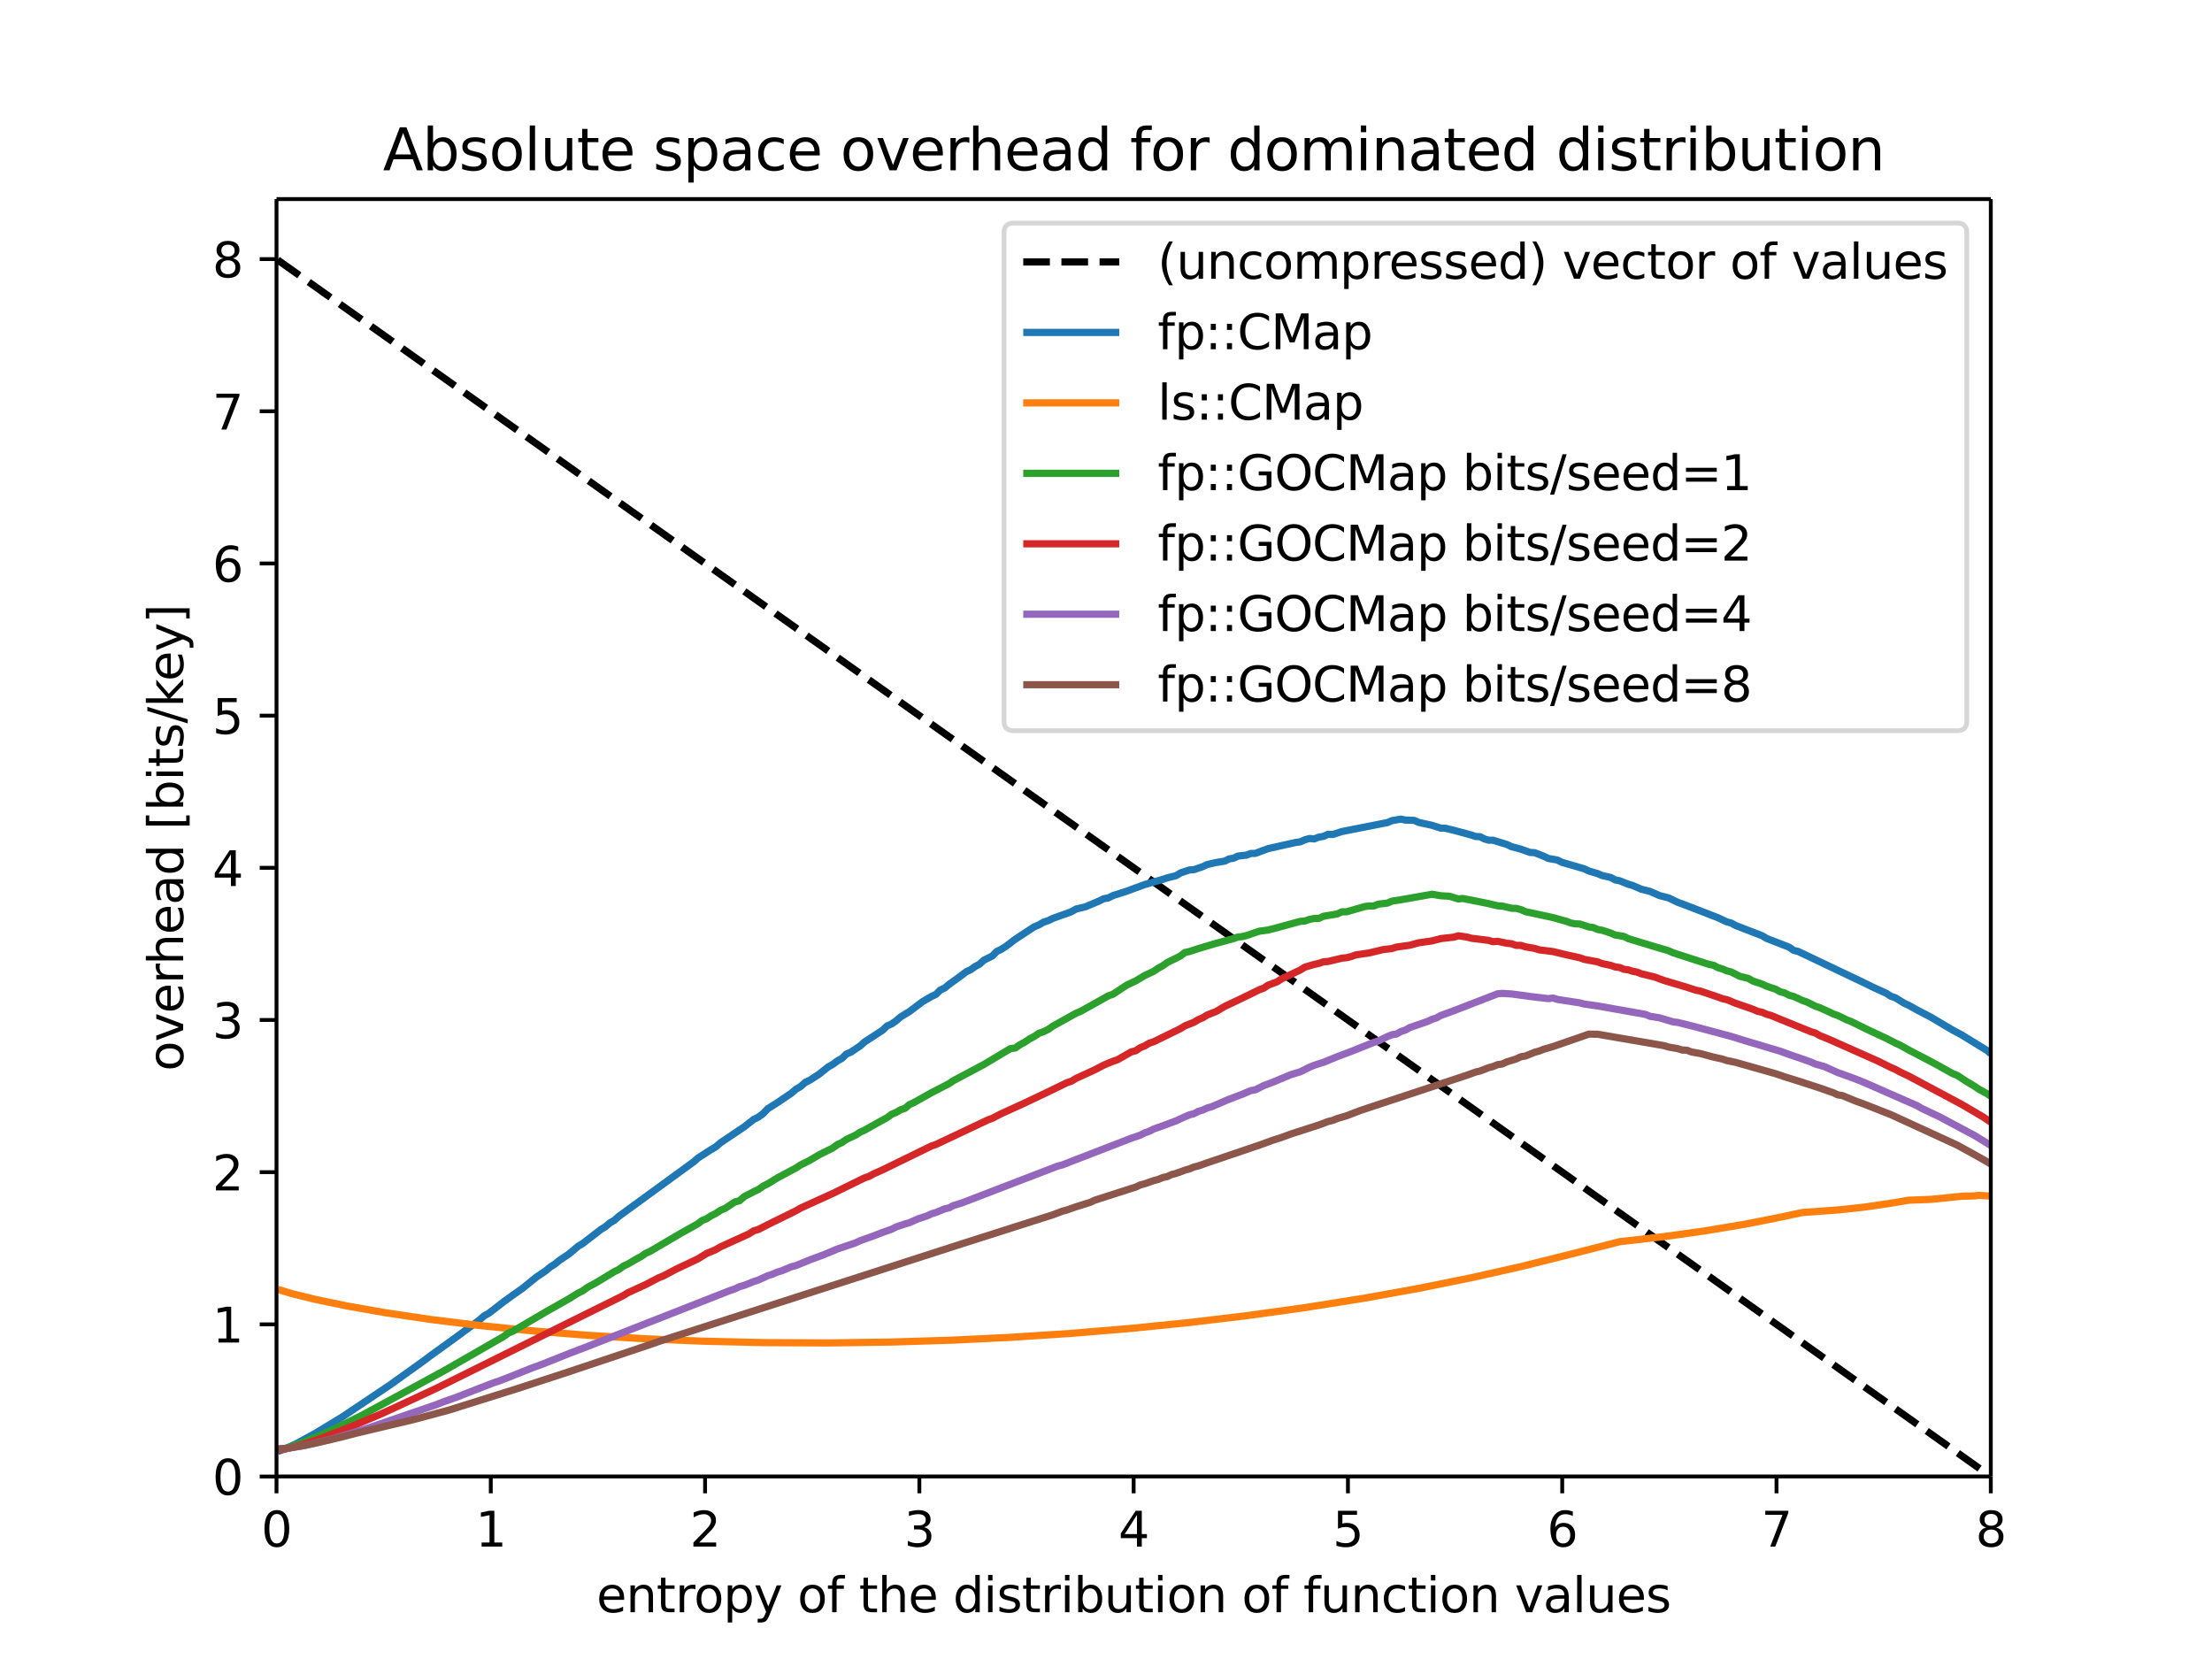 <?xml version="1.0" encoding="UTF-8"?>
<!DOCTYPE svg  PUBLIC '-//W3C//DTD SVG 1.1//EN'  'http://www.w3.org/Graphics/SVG/1.1/DTD/svg11.dtd'>
<svg width="460.8pt" height="345.6pt" version="1.1" viewBox="0 0 460.8 345.6" xmlns="http://www.w3.org/2000/svg" xmlns:xlink="http://www.w3.org/1999/xlink">
 <defs>
  <style type="text/css">*{stroke-linejoin: round; stroke-linecap: butt}</style>
 </defs>
 <g id="figure_1">
  <g id="patch_1">
   <path d="m0 345.6h460.8v-345.6h-460.8z" fill="#fff" fill-opacity=".8"/>
  </g>
  <g id="axes_1">
   <g id="patch_2">
    <path d="m57.6 307.58h357.12v-266.11h-357.12z" fill="#fff"/>
   </g>
   <g id="matplotlib.axis_1">
    <g id="xtick_1">
     <g id="line2d_1">
      <defs>
       <path id="m83a668e302" d="m0 0v3.5" stroke="#000" stroke-width=".8"/>
      </defs>
      <use x="57.6" y="307.584" stroke="#000000" stroke-width=".8" xlink:href="#m83a668e302"/>
     </g>
     <g id="text_1">
      <!-- 0 -->
      <g transform="translate(54.419 322.18) scale(.1 -.1)">
       <defs>
        <path id="DejaVuSans-30" transform="scale(.016)" d="m2034 4250q-487 0-733-480-245-479-245-1442 0-959 245-1439 246-480 733-480 491 0 736 480 246 480 246 1439 0 963-246 1442-245 480-736 480zm0 500q785 0 1199-621 414-620 414-1801 0-1178-414-1799-414-620-1199-620-784 0-1198 620-414 621-414 1799 0 1181 414 1801 414 621 1198 621z"/>
       </defs>
       <use xlink:href="#DejaVuSans-30"/>
      </g>
     </g>
    </g>
    <g id="xtick_2">
     <g id="line2d_2">
      <use x="102.24" y="307.584" stroke="#000000" stroke-width=".8" xlink:href="#m83a668e302"/>
     </g>
     <g id="text_2">
      <!-- 1 -->
      <g transform="translate(99.059 322.18) scale(.1 -.1)">
       <defs>
        <path id="DejaVuSans-31" transform="scale(.016)" d="m794 531h1031v3560l-1122-225v575l1116 225h631v-4135h1031v-531h-2687v531z"/>
       </defs>
       <use xlink:href="#DejaVuSans-31"/>
      </g>
     </g>
    </g>
    <g id="xtick_3">
     <g id="line2d_3">
      <use x="146.88" y="307.584" stroke="#000000" stroke-width=".8" xlink:href="#m83a668e302"/>
     </g>
     <g id="text_3">
      <!-- 2 -->
      <g transform="translate(143.7 322.18) scale(.1 -.1)">
       <defs>
        <path id="DejaVuSans-32" transform="scale(.016)" d="m1228 531h2203v-531h-2962v531q359 372 979 998 621 627 780 809 303 340 423 576 121 236 121 464 0 372-261 606-261 235-680 235-297 0-627-103-329-103-704-313v638q381 153 712 231 332 78 607 78 725 0 1156-363 431-362 431-968 0-288-108-546-107-257-392-607-78-91-497-524-418-433-1181-1211z"/>
       </defs>
       <use xlink:href="#DejaVuSans-32"/>
      </g>
     </g>
    </g>
    <g id="xtick_4">
     <g id="line2d_4">
      <use x="191.52" y="307.584" stroke="#000000" stroke-width=".8" xlink:href="#m83a668e302"/>
     </g>
     <g id="text_4">
      <!-- 3 -->
      <g transform="translate(188.34 322.18) scale(.1 -.1)">
       <defs>
        <path id="DejaVuSans-33" transform="scale(.016)" d="m2597 2516q453-97 707-404 255-306 255-756 0-690-475-1069-475-378-1350-378-293 0-604 58t-642 174v609q262-153 574-231 313-78 654-78 593 0 904 234t311 681q0 413-289 645-289 233-804 233h-544v519h569q465 0 712 186t247 536q0 359-255 551-254 193-729 193-260 0-557-57-297-56-653-174v562q360 100 674 150t592 50q719 0 1137-327 419-326 419-882 0-388-222-655t-631-370z"/>
       </defs>
       <use xlink:href="#DejaVuSans-33"/>
      </g>
     </g>
    </g>
    <g id="xtick_5">
     <g id="line2d_5">
      <use x="236.16" y="307.584" stroke="#000000" stroke-width=".8" xlink:href="#m83a668e302"/>
     </g>
     <g id="text_5">
      <!-- 4 -->
      <g transform="translate(232.98 322.18) scale(.1 -.1)">
       <defs>
        <path id="DejaVuSans-34" transform="scale(.016)" d="m2419 4116-1594-2491h1594v2491zm-166 550h794v-3041h666v-525h-666v-1100h-628v1100h-2106v609l1940 2957z"/>
       </defs>
       <use xlink:href="#DejaVuSans-34"/>
      </g>
     </g>
    </g>
    <g id="xtick_6">
     <g id="line2d_6">
      <use x="280.8" y="307.584" stroke="#000000" stroke-width=".8" xlink:href="#m83a668e302"/>
     </g>
     <g id="text_6">
      <!-- 5 -->
      <g transform="translate(277.62 322.18) scale(.1 -.1)">
       <defs>
        <path id="DejaVuSans-35" transform="scale(.016)" d="m691 4666h2478v-532h-1900v-1143q137 47 274 70 138 23 276 23 781 0 1237-428 457-428 457-1159 0-753-469-1171-469-417-1322-417-294 0-599 50-304 50-629 150v635q281-153 581-228t634-75q541 0 856 284 316 284 316 772 0 487-316 771-315 285-856 285-253 0-505-56-251-56-513-175v2344z"/>
       </defs>
       <use xlink:href="#DejaVuSans-35"/>
      </g>
     </g>
    </g>
    <g id="xtick_7">
     <g id="line2d_7">
      <use x="325.44" y="307.584" stroke="#000000" stroke-width=".8" xlink:href="#m83a668e302"/>
     </g>
     <g id="text_7">
      <!-- 6 -->
      <g transform="translate(322.26 322.18) scale(.1 -.1)">
       <defs>
        <path id="DejaVuSans-36" transform="scale(.016)" d="m2113 2584q-425 0-674-291-248-290-248-796 0-503 248-796 249-292 674-292t673 292q248 293 248 796 0 506-248 796-248 291-673 291zm1253 1979v-575q-238 112-480 171-242 60-480 60-625 0-955-422-329-422-376-1275 184 272 462 417 279 145 613 145 703 0 1111-427 408-426 408-1160 0-719-425-1154-425-434-1131-434-810 0-1238 620-428 621-428 1799 0 1106 525 1764t1409 658q238 0 480-47t505-140z"/>
       </defs>
       <use xlink:href="#DejaVuSans-36"/>
      </g>
     </g>
    </g>
    <g id="xtick_8">
     <g id="line2d_8">
      <use x="370.08" y="307.584" stroke="#000000" stroke-width=".8" xlink:href="#m83a668e302"/>
     </g>
     <g id="text_8">
      <!-- 7 -->
      <g transform="translate(366.9 322.18) scale(.1 -.1)">
       <defs>
        <path id="DejaVuSans-37" transform="scale(.016)" d="m525 4666h3e3v-269l-1694-4397h-659l1594 4134h-2241v532z"/>
       </defs>
       <use xlink:href="#DejaVuSans-37"/>
      </g>
     </g>
    </g>
    <g id="xtick_9">
     <g id="line2d_9">
      <use x="414.72" y="307.584" stroke="#000000" stroke-width=".8" xlink:href="#m83a668e302"/>
     </g>
     <g id="text_9">
      <!-- 8 -->
      <g transform="translate(411.54 322.18) scale(.1 -.1)">
       <defs>
        <path id="DejaVuSans-38" transform="scale(.016)" d="m2034 2216q-450 0-708-241-257-241-257-662 0-422 257-663 258-241 708-241t709 242q260 243 260 662 0 421-258 662-257 241-711 241zm-631 268q-406 100-633 378-226 279-226 679 0 559 398 884 399 325 1092 325 697 0 1094-325t397-884q0-400-227-679-226-278-629-378 456-106 710-416 255-309 255-755 0-679-414-1042-414-362-1186-362-771 0-1186 362-414 363-414 1042 0 446 256 755 257 310 713 416zm-231 997q0-362 226-565 227-203 636-203 407 0 636 203 230 203 230 565 0 363-230 566-229 203-636 203-409 0-636-203-226-203-226-566z"/>
       </defs>
       <use xlink:href="#DejaVuSans-38"/>
      </g>
     </g>
    </g>
    <g id="text_10">
     <!-- entropy of the distribution of function values -->
     <g transform="translate(124.26 335.86) scale(.1 -.1)">
      <defs>
       <path id="DejaVuSans-65" transform="scale(.016)" d="m3597 1894v-281h-2644q38-594 358-905t892-311q331 0 642 81t618 244v-544q-310-131-635-200t-659-69q-838 0-1327 487-489 488-489 1320 0 859 464 1363 464 505 1252 505 706 0 1117-455 411-454 411-1235zm-575 169q-6 471-264 752-258 282-683 282-481 0-770-272t-333-766l2050 4z"/>
       <path id="DejaVuSans-6e" transform="scale(.016)" d="m3513 2113v-2113h-575v2094q0 497-194 743-194 247-581 247-466 0-735-297-269-296-269-809v-1978h-578v3500h578v-544q207 316 486 472 280 156 646 156 603 0 912-373 310-373 310-1098z"/>
       <path id="DejaVuSans-74" transform="scale(.016)" d="m1172 4494v-994h1184v-447h-1184v-1900q0-428 117-550t477-122h590v-481h-590q-666 0-919 248-253 249-253 905v1900h-422v447h422v994h578z"/>
       <path id="DejaVuSans-72" transform="scale(.016)" d="m2631 2963q-97 56-211 82-114 27-251 27-488 0-749-317t-261-911v-1844h-578v3500h578v-544q182 319 472 473 291 155 707 155 59 0 131-8 72-7 159-23l3-590z"/>
       <path id="DejaVuSans-6f" transform="scale(.016)" d="m1959 3097q-462 0-731-361t-269-989 267-989q268-361 733-361 460 0 728 362 269 363 269 988 0 622-269 986-268 364-728 364zm0 487q750 0 1178-488 429-487 429-1349 0-859-429-1349-428-489-1178-489-753 0-1180 489-426 490-426 1349 0 862 426 1349 427 488 1180 488z"/>
       <path id="DejaVuSans-70" transform="scale(.016)" d="m1159 525v-1856h-578v4831h578v-531q182 312 458 463 277 152 661 152 638 0 1036-506 399-506 399-1331t-399-1332q-398-506-1036-506-384 0-661 152-276 152-458 464zm1957 1222q0 634-261 995t-717 361q-457 0-718-361t-261-995 261-995 718-361q456 0 717 361t261 995z"/>
       <path id="DejaVuSans-79" transform="scale(.016)" d="m2059-325q-243-625-475-815-231-191-618-191h-460v481h338q237 0 368 113 132 112 291 531l103 262-1415 3444h609l1094-2737 1094 2737h609l-1538-3825z"/>
       <path id="DejaVuSans-66" transform="scale(.016)" d="m2375 4863v-479h-550q-309 0-430-125-120-125-120-450v-309h947v-447h-947v-3053h-578v3053h-550v447h550v244q0 584 272 851 272 268 862 268h544z"/>
       <path id="DejaVuSans-68" transform="scale(.016)" d="m3513 2113v-2113h-575v2094q0 497-194 743-194 247-581 247-466 0-735-297-269-296-269-809v-1978h-578v4863h578v-1907q207 316 486 472 280 156 646 156 603 0 912-373 310-373 310-1098z"/>
       <path id="DejaVuSans-64" transform="scale(.016)" d="m2906 2969v1894h575v-4863h-575v525q-181-312-458-464-276-152-664-152-634 0-1033 506-398 507-398 1332t398 1331q399 506 1033 506 388 0 664-152 277-151 458-463zm-1959-1222q0-634 261-995t717-361 718 361q263 361 263 995t-263 995q-262 361-718 361t-717-361-261-995z"/>
       <path id="DejaVuSans-69" transform="scale(.016)" d="m603 3500h575v-3500h-575v3500zm0 1363h575v-729h-575v729z"/>
       <path id="DejaVuSans-73" transform="scale(.016)" d="m2834 3397v-544q-243 125-506 187-262 63-544 63-428 0-642-131t-214-394q0-200 153-314t616-217l197-44q612-131 870-370t258-667q0-488-386-773-386-284-1061-284-281 0-586 55t-642 164v594q319-166 628-249 309-82 613-82 406 0 624 139 219 139 219 392 0 234-158 359-157 125-692 241l-200 47q-534 112-772 345-237 233-237 639 0 494 350 762 350 269 994 269 318 0 599-47 282-46 519-140z"/>
       <path id="DejaVuSans-62" transform="scale(.016)" d="m3116 1747q0 634-261 995t-717 361q-457 0-718-361t-261-995 261-995 718-361q456 0 717 361t261 995zm-1957 1222q182 312 458 463 277 152 661 152 638 0 1036-506 399-506 399-1331t-399-1332q-398-506-1036-506-384 0-661 152-276 152-458 464v-525h-578v4863h578v-1894z"/>
       <path id="DejaVuSans-75" transform="scale(.016)" d="m544 1381v2119h575v-2097q0-497 193-746 194-248 582-248 465 0 735 297 271 297 271 810v1984h575v-3500h-575v538q-209-319-486-474-276-155-642-155-603 0-916 375-312 375-312 1097zm1447 2203z"/>
       <path id="DejaVuSans-63" transform="scale(.016)" d="m3122 3366v-538q-244 135-489 202t-495 67q-560 0-870-355-309-354-309-995t309-996q310-354 870-354 250 0 495 67t489 202v-532q-241-112-499-168-257-57-548-57-791 0-1257 497-465 497-465 1341 0 856 470 1346 471 491 1290 491 265 0 518-55 253-54 491-163z"/>
       <path id="DejaVuSans-76" transform="scale(.016)" d="m191 3500h609l1094-2937 1094 2937h609l-1313-3500h-781l-1312 3500z"/>
       <path id="DejaVuSans-61" transform="scale(.016)" d="m2194 1759q-697 0-966-159t-269-544q0-306 202-486 202-179 548-179 479 0 768 339t289 901v128h-572zm1147 238v-1997h-575v531q-197-318-491-470t-719-152q-537 0-855 302-317 302-317 808 0 590 395 890 396 300 1180 300h807v57q0 397-261 614t-733 217q-300 0-585-72-284-72-546-216v532q315 122 612 182 297 61 578 61 760 0 1135-394 375-393 375-1193z"/>
       <path id="DejaVuSans-6c" transform="scale(.016)" d="m603 4863h575v-4863h-575v4863z"/>
      </defs>
      <use xlink:href="#DejaVuSans-65"/>
      <use x="61.523" xlink:href="#DejaVuSans-6e"/>
      <use x="124.902" xlink:href="#DejaVuSans-74"/>
      <use x="164.111" xlink:href="#DejaVuSans-72"/>
      <use x="202.975" xlink:href="#DejaVuSans-6f"/>
      <use x="264.156" xlink:href="#DejaVuSans-70"/>
      <use x="327.633" xlink:href="#DejaVuSans-79"/>
      <use x="386.812" xlink:href="#DejaVuSans-20"/>
      <use x="418.6" xlink:href="#DejaVuSans-6f"/>
      <use x="479.781" xlink:href="#DejaVuSans-66"/>
      <use x="514.986" xlink:href="#DejaVuSans-20"/>
      <use x="546.773" xlink:href="#DejaVuSans-74"/>
      <use x="585.982" xlink:href="#DejaVuSans-68"/>
      <use x="649.361" xlink:href="#DejaVuSans-65"/>
      <use x="710.885" xlink:href="#DejaVuSans-20"/>
      <use x="742.672" xlink:href="#DejaVuSans-64"/>
      <use x="806.148" xlink:href="#DejaVuSans-69"/>
      <use x="833.932" xlink:href="#DejaVuSans-73"/>
      <use x="886.031" xlink:href="#DejaVuSans-74"/>
      <use x="925.24" xlink:href="#DejaVuSans-72"/>
      <use x="966.354" xlink:href="#DejaVuSans-69"/>
      <use x="994.137" xlink:href="#DejaVuSans-62"/>
      <use x="1057.613" xlink:href="#DejaVuSans-75"/>
      <use x="1120.992" xlink:href="#DejaVuSans-74"/>
      <use x="1160.201" xlink:href="#DejaVuSans-69"/>
      <use x="1187.984" xlink:href="#DejaVuSans-6f"/>
      <use x="1249.166" xlink:href="#DejaVuSans-6e"/>
      <use x="1312.545" xlink:href="#DejaVuSans-20"/>
      <use x="1344.332" xlink:href="#DejaVuSans-6f"/>
      <use x="1405.514" xlink:href="#DejaVuSans-66"/>
      <use x="1440.719" xlink:href="#DejaVuSans-20"/>
      <use x="1472.506" xlink:href="#DejaVuSans-66"/>
      <use x="1507.711" xlink:href="#DejaVuSans-75"/>
      <use x="1571.09" xlink:href="#DejaVuSans-6e"/>
      <use x="1634.469" xlink:href="#DejaVuSans-63"/>
      <use x="1689.449" xlink:href="#DejaVuSans-74"/>
      <use x="1728.658" xlink:href="#DejaVuSans-69"/>
      <use x="1756.441" xlink:href="#DejaVuSans-6f"/>
      <use x="1817.623" xlink:href="#DejaVuSans-6e"/>
      <use x="1881.002" xlink:href="#DejaVuSans-20"/>
      <use x="1912.789" xlink:href="#DejaVuSans-76"/>
      <use x="1971.969" xlink:href="#DejaVuSans-61"/>
      <use x="2033.248" xlink:href="#DejaVuSans-6c"/>
      <use x="2061.031" xlink:href="#DejaVuSans-75"/>
      <use x="2124.41" xlink:href="#DejaVuSans-65"/>
      <use x="2185.934" xlink:href="#DejaVuSans-73"/>
     </g>
    </g>
   </g>
   <g id="matplotlib.axis_2">
    <g id="ytick_1">
     <g id="line2d_10">
      <defs>
       <path id="md40d15d23d" d="m0 0h-3.5" stroke="#000" stroke-width=".8"/>
      </defs>
      <use x="57.6" y="307.584" stroke="#000000" stroke-width=".8" xlink:href="#md40d15d23d"/>
     </g>
     <g id="text_11">
      <!-- 0 -->
      <g transform="translate(44.238 311.38) scale(.1 -.1)">
       <use xlink:href="#DejaVuSans-30"/>
      </g>
     </g>
    </g>
    <g id="ytick_2">
     <g id="line2d_11">
      <use x="57.6" y="275.883" stroke="#000000" stroke-width=".8" xlink:href="#md40d15d23d"/>
     </g>
     <g id="text_12">
      <!-- 1 -->
      <g transform="translate(44.238 279.68) scale(.1 -.1)">
       <use xlink:href="#DejaVuSans-31"/>
      </g>
     </g>
    </g>
    <g id="ytick_3">
     <g id="line2d_12">
      <use x="57.6" y="244.183" stroke="#000000" stroke-width=".8" xlink:href="#md40d15d23d"/>
     </g>
     <g id="text_13">
      <!-- 2 -->
      <g transform="translate(44.238 247.98) scale(.1 -.1)">
       <use xlink:href="#DejaVuSans-32"/>
      </g>
     </g>
    </g>
    <g id="ytick_4">
     <g id="line2d_13">
      <use x="57.6" y="212.482" stroke="#000000" stroke-width=".8" xlink:href="#md40d15d23d"/>
     </g>
     <g id="text_14">
      <!-- 3 -->
      <g transform="translate(44.238 216.28) scale(.1 -.1)">
       <use xlink:href="#DejaVuSans-33"/>
      </g>
     </g>
    </g>
    <g id="ytick_5">
     <g id="line2d_14">
      <use x="57.6" y="180.781" stroke="#000000" stroke-width=".8" xlink:href="#md40d15d23d"/>
     </g>
     <g id="text_15">
      <!-- 4 -->
      <g transform="translate(44.238 184.58) scale(.1 -.1)">
       <use xlink:href="#DejaVuSans-34"/>
      </g>
     </g>
    </g>
    <g id="ytick_6">
     <g id="line2d_15">
      <use x="57.6" y="149.081" stroke="#000000" stroke-width=".8" xlink:href="#md40d15d23d"/>
     </g>
     <g id="text_16">
      <!-- 5 -->
      <g transform="translate(44.238 152.88) scale(.1 -.1)">
       <use xlink:href="#DejaVuSans-35"/>
      </g>
     </g>
    </g>
    <g id="ytick_7">
     <g id="line2d_16">
      <use x="57.6" y="117.38" stroke="#000000" stroke-width=".8" xlink:href="#md40d15d23d"/>
     </g>
     <g id="text_17">
      <!-- 6 -->
      <g transform="translate(44.238 121.18) scale(.1 -.1)">
       <use xlink:href="#DejaVuSans-36"/>
      </g>
     </g>
    </g>
    <g id="ytick_8">
     <g id="line2d_17">
      <use x="57.6" y="85.679" stroke="#000000" stroke-width=".8" xlink:href="#md40d15d23d"/>
     </g>
     <g id="text_18">
      <!-- 7 -->
      <g transform="translate(44.238 89.479) scale(.1 -.1)">
       <use xlink:href="#DejaVuSans-37"/>
      </g>
     </g>
    </g>
    <g id="ytick_9">
     <g id="line2d_18">
      <use x="57.6" y="53.979" stroke="#000000" stroke-width=".8" xlink:href="#md40d15d23d"/>
     </g>
     <g id="text_19">
      <!-- 8 -->
      <g transform="translate(44.238 57.778) scale(.1 -.1)">
       <use xlink:href="#DejaVuSans-38"/>
      </g>
     </g>
    </g>
    <g id="text_20">
     <!-- overhead [bits/key] -->
     <g transform="translate(38.158 223.13) rotate(-90) scale(.1 -.1)">
      <defs>
       <path id="DejaVuSans-5b" transform="scale(.016)" d="m550 4863h1325v-447h-750v-4813h750v-447h-1325v5707z"/>
       <path id="DejaVuSans-2f" transform="scale(.016)" d="m1625 4666h531l-1625-5260h-531l1625 5260z"/>
       <path id="DejaVuSans-6b" transform="scale(.016)" d="m581 4863h578v-2872l1716 1509h734l-1856-1637 1935-1863h-750l-1779 1709v-1709h-578v4863z"/>
       <path id="DejaVuSans-5d" transform="scale(.016)" d="m1947 4863v-5707h-1325v447h747v4813h-747v447h1325z"/>
      </defs>
      <use xlink:href="#DejaVuSans-6f"/>
      <use x="61.182" xlink:href="#DejaVuSans-76"/>
      <use x="120.361" xlink:href="#DejaVuSans-65"/>
      <use x="181.885" xlink:href="#DejaVuSans-72"/>
      <use x="221.248" xlink:href="#DejaVuSans-68"/>
      <use x="284.627" xlink:href="#DejaVuSans-65"/>
      <use x="346.15" xlink:href="#DejaVuSans-61"/>
      <use x="407.43" xlink:href="#DejaVuSans-64"/>
      <use x="470.906" xlink:href="#DejaVuSans-20"/>
      <use x="502.693" xlink:href="#DejaVuSans-5b"/>
      <use x="541.707" xlink:href="#DejaVuSans-62"/>
      <use x="605.184" xlink:href="#DejaVuSans-69"/>
      <use x="632.967" xlink:href="#DejaVuSans-74"/>
      <use x="672.176" xlink:href="#DejaVuSans-73"/>
      <use x="724.275" xlink:href="#DejaVuSans-2f"/>
      <use x="757.967" xlink:href="#DejaVuSans-6b"/>
      <use x="812.252" xlink:href="#DejaVuSans-65"/>
      <use x="873.775" xlink:href="#DejaVuSans-79"/>
      <use x="932.955" xlink:href="#DejaVuSans-5d"/>
     </g>
    </g>
   </g>
   <g id="line2d_19">
    <path d="m57.833 54.144 356.89 253.44" clip-path="url(#p8cb92d7fa9)" fill="none" stroke="#000" stroke-dasharray="5.55,2.4" stroke-width="1.5"/>
   </g>
   <g id="line2d_20">
    <path d="m57.833 302.39 1.915-0.719 2.076-0.977 3.879-2.119 5.609-3.408 9.943-6.667 1.917-1.371 4.712-3.364 1.856-1.389 5.481-3.958 4.606-3.402 1.013-0.894 1.01-0.564 3.008-2.321 1.989-1.445 1.977-1.382 2.943-2.388 1.948-1.312 0.97-0.811 0.967-0.617 0.964-0.784 1.921-1.279 1.911-1.613 0.952-0.572 3.783-2.915 0.94-0.582 0.938-0.799 0.936-0.537 0.933-0.831 15.559-11.334 0.898-0.79 2.684-1.73 1.002-0.581 1-0.863 4.97-3.341 1.974-1.549 0.984-0.485 0.982-0.731 0.98-1.014 1.954-1.236 2.917-1.973 0.968-0.829 0.967-0.571 0.965-0.849 0.963-0.473 1.92-1.241 1.913-1.528 0.954-0.53 0.952-0.717 0.95-0.527 0.949-0.917 0.947-0.399 1.889-1.274 0.942-0.833 3.751-2.448 0.934-0.891 0.932-0.404 0.93-0.649 0.929-0.797 1.853-1.141 2.767-2.077 1.837-1.071 0.916-0.417 0.915-0.925 0.913-0.414 0.912-0.755 1.819-1.305 1.813-1.363 0.904-0.401 0.903-0.663 0.901-0.473 0.9-0.826 1.795-0.896 0.895-0.931 0.894-0.414 0.992-0.629 1.978-1.5 3.934-2.587 0.979-0.407 0.978-0.565 0.976-0.321 0.974-0.473 2.912-1.041 0.967-0.358 0.966-0.554 1.926-0.455 2.877-1.215 0.956-0.469 0.954-0.17 0.952-0.486 2.848-0.909 3.774-1.389 3.748-1.071 0.933-0.316 1.861-0.468 0.928-0.577 1.852-0.612 0.924-0.056 1.843-0.634 0.919-0.435 1.833-0.413 1.827-0.299 0.911-0.464 0.91-0.134 0.908-0.448 1.811-0.209 0.903-0.345 0.902-0.002 2.696-1.003 5.706-1.277 0.974-0.127 0.973-0.441 0.971-0.265 0.969 0.09 0.967-0.37 0.965-0.164 0.963-0.432 0.961 0.046 1.917-0.618 9.476-1.867 0.937-0.398 1.869-0.323 0.932 0.199 1.858 0.066 0.926 0.42 2.768 0.605 1.836 0.594 0.915 0.011 1.825 0.443 3.627 0.981 0.902 0.308 0.9 0.036 0.898 0.466 0.896 0.265 0.894-0.001 2.914 0.893 0.967 0.458 1.927 0.511 1.917 0.686 0.955 0.053 1.904 0.742 0.948 0.453 1.89 0.336 0.941 0.475 4.671 1.355 0.927 0.447 1.847 0.547 0.92 0.398 1.832 0.417 0.912 0.507 0.91 0.166 1.813 0.73 0.903 0.256 1.798 0.775 1.862 0.471 1.924 0.852 1.912 0.497 1.9 0.906 1.887 0.704 6.505 2.516 1.829 0.86 0.909 0.236 0.906 0.506 5.566 2.155 0.948 0.571 4.675 1.811 0.922 0.66 0.917 0.21 13.763 6.552 1.89 0.932 2.774 1.269 0.908 0.596 0.899 0.296 1.879 1.16 0.923 0.416 1.813 1.012 2.778 1.446 4.583 2.723 1.832 0.97 5.432 3.337 0.685 0.633v0" clip-path="url(#p8cb92d7fa9)" fill="none" stroke="#1f77b4" stroke-linecap="square" stroke-width="1.5"/>
   </g>
   <g id="line2d_21">
    <path d="m57.833 268.59 2.97 0.896 4.9 1.204 6.636 1.377 7.949 1.4 9.45 1.404 10.087 1.249 10.962 1.113 11.559 0.93 12.137 0.733 11.797 0.493 12.7 0.299 13.547 0.068 13.2-0.18 12.882-0.406 11.895-0.575 12.709-0.831 12.425-1.033 12.151-1.229 11.885-1.416 12.154-1.68 12.475-1.984 11.238-2.028 10.971-2.218 10.299-2.314 10.431-2.601 10.144-2.589 9.256-1.062 8.478-1.185 8.214-1.372 6.596-1.289 5.544-1.177 7.375-0.53 5.475-0.585 5.571-0.817 3.701-0.624 4.591-0.174 3.671-0.362 2.745-0.293 2.714-0.071 0.903-0.112 2.5 0.156v0" clip-path="url(#p8cb92d7fa9)" fill="none" stroke="#ff7f0e" stroke-linecap="square" stroke-width="1.5"/>
   </g>
   <g id="line2d_22">
    <path d="m57.833 302.1 1.915-0.459 2.076-0.687 4.813-1.934 3.638-1.646 5.096-2.524 17.123-9.292 12.363-7.102 0.996-0.728 0.993-0.417 6.867-4.028 4.822-2.732 1.911-1.191 0.952-0.456 0.949-0.703 1.892-1.023 3.756-2.282 0.933-0.446 0.931-0.701 0.929-0.418 1.852-1.094 0.923-0.486 0.921-0.654 0.919-0.404 6.378-3.752 3.604-2.011 0.896-0.697 0.895-0.33 0.893-0.596 1.002-0.495 1-0.681 0.998-0.409 1.99-1.33 0.992-0.255 0.99-0.864 1.974-1.029 0.984-0.464 0.982-0.694 0.98-0.486 1.954-1.209 3.885-2.076 0.967-0.633 1.928-0.968 1.92-1.14 2.867-1.429 0.952-0.709 0.95-0.426 0.949-0.661 1.892-0.879 0.944-0.62 0.942-0.418 2.816-1.584 1.869-1.022 0.932-0.704 0.93-0.374 0.929-0.556 0.927-0.301 0.926-0.786 0.924-0.412 3.68-2.065 3.656-1.893 0.91-0.613 6.329-3.365 5.566-3.323 0.988-0.113 0.986-0.689 0.984-0.53 0.983-0.666 0.981-0.509 0.979-0.667 0.978-0.337 0.976-0.481 0.974-0.684 4.845-2.693 0.964-0.397 5.749-3.221 0.952-0.328 2.848-1.892 1.89-0.881 1.884-1.135 1.877-0.873 0.936-0.647 0.935-0.505 0.933-0.678 1.861-0.907 0.928-0.484 0.927-0.708 0.925-0.189 1.846-0.615 3.672-1.086 3.647-0.993 0.908-0.319 0.906-0.095 0.905-0.218 1.805-0.628 0.9-0.291 1.796-0.24 1.79-0.461 4.89-1.341 0.973-0.074 0.971-0.342 0.969-0.179 0.967-0.014 0.965-0.454 2.884-0.483 0.958-0.446 0.956 0.007 3.805-1.1 0.947-0.123 0.945 0.002 0.943-0.387 1.881-0.211 0.937-0.41 1.869-0.286 6.484-1.147 1.836 0.311 1.829 0.103 1.821 0.568 0.908-0.106 3.612 0.713 1.795 0.367 1.868 0.448 0.971 0.055 1.936 0.46 0.965 0.019 0.962 0.252 0.96 0.43 5.711 1.227 1.885 0.532 0.939 0.249 0.937 0.365 0.934 0.168 0.932 0.031 1.857 0.618 0.925 0.119 0.922 0.403 0.92 0.164 1.832 0.591 0.912 0.404 1.817 0.296 0.905 0.459 5.525 1.677 1.918 0.563 0.955 0.275 0.951 0.436 7.498 2.422 0.923 0.177 0.919 0.492 0.916 0.271 0.913 0.391 0.909 0.232 1.809 0.907 1.795 0.452 0.961 0.547 1.909 0.64 0.948 0.437 1.883 0.629 0.935 0.523 0.931 0.241 0.926 0.486 0.922 0.241 1.83 0.839 0.908 0.308 1.802 0.89 0.893 0.302 1.898 0.854 0.94 0.453 0.934 0.325 1.85 0.906 0.916 0.347 3.658 1.8 3.715 1.727 1.806 0.938 0.945 0.418 1.858 1.035 5.487 2.871 3.687 2.059 0.931 0.357 1.81 1.195 1.805 1.075 0.903 0.618 1.815 0.991 0.685 0.508v0" clip-path="url(#p8cb92d7fa9)" fill="none" stroke="#2ca02c" stroke-linecap="square" stroke-width="1.5"/>
   </g>
   <g id="line2d_23">
    <path d="m57.833 302.12 1.915-0.333 3.072-0.784 3.817-1.254 6.72-2.636 5.959-2.532 1.938-0.888 9.406-4.366 2.745-1.355 26.086-12.954 1.906-0.945 8.461-4.186 0.929-0.578 3.696-1.698 2.751-1.436 0.913-0.352 2.728-1.447 4.509-2.13 1.791-1.114 1.895-0.786 1-0.598 5.958-2.707 0.986-0.645 0.984-0.276 1.962-1.012 5.839-2.873 0.967-0.562 6.715-3.054 6.629-3.248 0.94-0.313 0.939-0.523 1.872-0.832 10.182-4.972 0.916-0.309 10.877-5.139 0.897-0.323 1.789-0.933 4.94-2.25 2.943-1.402 1.953-0.933 3.886-1.888 0.967-0.329 0.966-0.583 3.846-1.76 1.913-1.002 1.907-0.794 0.951-0.314 2.843-1.632 0.944-0.239 0.943-0.639 0.941-0.382 0.939-0.558 0.938-0.307 5.594-2.742 0.927-0.576 1.849-0.73 0.922-0.564 0.92-0.374 0.919-0.584 1.833-0.712 1.827-1.077 3.635-1.722 3.61-1.772 0.899-0.32 0.897-0.619 1.79-0.658 0.982-0.628 3.909-1.858 0.973-0.606 1.94-0.559 0.967-0.215 0.965-0.334 0.963-0.069 2.879-0.686 0.956-0.099 0.954-0.224 0.952-0.353 2.846-0.421 2.829-0.684 1.877-0.223 0.936-0.307 2.796-0.387 1.855-0.51 2.768-0.391 1.836-0.48 2.74-0.306 0.91-0.279 1.813 0.27 0.904 0.243 3.597 0.445 0.894 0.275 0.974-0.084 1.94 0.412 0.967 0.098 0.965 0.342 0.962-0.011 0.96 0.308 1.913 0.331 0.953 0.299 2.845 0.354 2.824 0.68 2.803 0.617 0.929 0.341 2.774 0.509 0.92 0.359 1.832 0.376 0.912 0.335 0.91 0.097 0.908 0.381 0.905 0.118 0.903 0.3 0.9 0.167 0.897 0.351 2.825 0.687 1.918 0.708 4.742 1.407 1.875 0.617 0.933 0.177 3.697 1.254 0.916 0.343 0.913 0.192 1.815 0.745 3.658 1.27 0.956 0.433 0.952 0.187 0.948 0.42 0.944 0.264 1.875 0.78 6.42 2.601 0.898 0.268 0.893 0.515 1.898 0.775 10.172 4.513 2.748 1.364 0.899 0.377 0.945 0.532 1.858 0.874 11.006 5.883 4.523 2.651 1.594 1.072v0" clip-path="url(#p8cb92d7fa9)" fill="none" stroke="#d62728" stroke-linecap="square" stroke-width="1.5"/>
   </g>
   <g id="line2d_24">
    <path d="m57.833 301.85 1.915-0.119 4.049-0.668 5.582-1.355 6.989-2.109 14.293-4.909 1.834-0.708 2.725-0.954 1.801-0.718 5.835-2.265 1.003-0.319 1.996-0.771 4.934-1.97 1.953-0.708 5.794-2.311 3.812-1.457 29.719-11.666 0.994-0.333 0.992-0.482 0.99-0.274 1.974-0.783 0.984-0.323 1.962-0.902 0.978-0.308 0.976-0.429 0.974-0.293 1.942-0.824 0.968-0.243 2.894-1.189 2.878-1.066 2.862-1.197 3.792-1.289 0.944-0.446 2.821-1.004 1.872-0.729 1.866-0.651 0.93-0.475 1.856-0.636 0.926-0.256 1.847-0.819 1.84-0.595 0.918-0.441 0.916-0.274 1.828-0.747 0.912-0.216 0.91-0.478 1.816-0.568 19.881-7.645 0.971-0.245 2.902-1.13 11.459-4.431 1.887-0.645 0.941-0.487 0.939-0.32 0.938-0.483 1.871-0.657 2.795-1.046 1.855-0.855 0.925-0.39 0.924-0.23 0.922-0.498 0.92-0.271 0.919-0.427 0.917-0.258 3.654-1.569 2.724-1.028 1.808-0.771 0.902-0.145 1.799-0.905 1.793-0.669 3.834-1.6 1.951-0.586 1.943-0.969 0.969-0.401 1.932-0.613 2.884-1.181 2.868-1.079 4.743-1.899 0.943-0.298 1.881-0.909 0.937-0.381 0.936-0.139 0.934-0.521 0.932-0.308 0.93-0.528 3.702-1.274 0.921-0.441 0.919-0.288 0.917-0.515 2.74-0.997 9.092-3.52 0.971-0.08 1.936 0.119 3.844 0.522 3.807 0.45 0.946-0.131 0.944 0.299 4.683 0.719 0.929 0.248 2.774 0.389 9.982 1.768 0.967 0.402 1.924 0.302 2.864 0.855 0.948 0.105 3.762 0.942 7.368 1.972 2.708 0.841 7.531 2.251 1.857 0.68 1.839 0.621 2.724 0.961 0.898 0.414 1.845 0.509 2.821 1.264 1.85 0.66 1.825 0.669 1.799 0.719 11.085 4.863 0.94 0.556 3.663 1.728 7.305 3.899 3.403 2.086v0" clip-path="url(#p8cb92d7fa9)" fill="none" stroke="#9467bd" stroke-linecap="square" stroke-width="1.5"/>
   </g>
   <g id="line2d_25">
    <path d="m57.833 301.84 1.915-0.14 3.072-0.479 3.817-0.796 4.675-1.107 3.057-0.794 11.643-2.764 7.395-1.979 14.43-4.529 4.905-1.604 4.835-1.578 17.827-5.963 1.832-0.653 2.733-0.882 60.458-19.485 18.908-6.026 1.943-0.741 0.969-0.254 1.933-0.68 2.887-0.902 0.959-0.449 7.613-2.447 0.944-0.291 0.943-0.451 0.941-0.243 1.877-0.658 0.936-0.246 0.935-0.393 0.933-0.191 0.931-0.445 0.93-0.224 1.855-0.685 0.925-0.264 0.924-0.389 0.922-0.218 1.839-0.656 10.905-3.695 2.692-0.983 1.876-0.599 1.958-0.724 5.83-1.878 1.928-0.724 0.961-0.232 0.96-0.385 1.914-0.57 2.857-1.096 2.84-0.947 5.63-1.855 6.484-2.15 7.299-2.419 1.806-0.654 0.9-0.21 1.795-0.693 0.894-0.234 0.974-0.398 0.971-0.146 0.969-0.446 1.931-0.592 0.962-0.46 0.96-0.158 1.913-0.778 0.953-0.254 0.951-0.376 1.894-0.549 5.627-1.948 1.857-0.657 1.847 0.029 13.831 2.374 0.955 0.295 1.9 0.329 0.945 0.292 0.942 0.03 0.939 0.361 1.868 0.338 2.778 0.742 1.836 0.412 0.913 0.306 1.815 0.372 8.398 2.38 1.866 0.642 1.848 0.566 2.738 0.878 2.695 0.879 2.838 0.99 0.934 0.443 0.928 0.143 2.748 1.131 1.799 0.651 5.571 2.193 13.806 6.339 1.81 0.999 1.805 0.988 2.718 1.545 0.685 0.428v0" clip-path="url(#p8cb92d7fa9)" fill="none" stroke="#8c564b" stroke-linecap="square" stroke-width="1.5"/>
   </g>
   <g id="patch_3">
    <path d="m57.6 307.58v-266.11" fill="none" stroke="#000" stroke-linecap="square" stroke-width=".8"/>
   </g>
   <g id="patch_4">
    <path d="m414.72 307.58v-266.11" fill="none" stroke="#000" stroke-linecap="square" stroke-width=".8"/>
   </g>
   <g id="patch_5">
    <path d="m57.6 307.58h357.12" fill="none" stroke="#000" stroke-linecap="square" stroke-width=".8"/>
   </g>
   <g id="patch_6">
    <path d="m57.6 41.472h357.12" fill="none" stroke="#000" stroke-linecap="square" stroke-width=".8"/>
   </g>
   <g id="text_21">
    <!-- Absolute space overhead for dominated distribution -->
    <g transform="translate(79.778 35.472) scale(.12 -.12)">
     <defs>
      <path id="DejaVuSans-41" transform="scale(.016)" d="m2188 4044-857-2322h1716l-859 2322zm-357 622h716l1778-4666h-656l-425 1197h-2103l-425-1197h-666l1781 4666z"/>
      <path id="DejaVuSans-6d" transform="scale(.016)" d="m3328 2828q216 388 516 572t706 184q547 0 844-383 297-382 297-1088v-2113h-578v2094q0 503-179 746-178 244-543 244-447 0-707-297-259-296-259-809v-1978h-578v2094q0 506-178 748t-550 242q-441 0-701-298-259-298-259-808v-1978h-578v3500h578v-544q197 322 472 475t653 153q382 0 649-194 267-193 395-562z"/>
     </defs>
     <use xlink:href="#DejaVuSans-41"/>
     <use x="68.408" xlink:href="#DejaVuSans-62"/>
     <use x="131.885" xlink:href="#DejaVuSans-73"/>
     <use x="183.984" xlink:href="#DejaVuSans-6f"/>
     <use x="245.166" xlink:href="#DejaVuSans-6c"/>
     <use x="272.949" xlink:href="#DejaVuSans-75"/>
     <use x="336.328" xlink:href="#DejaVuSans-74"/>
     <use x="375.537" xlink:href="#DejaVuSans-65"/>
     <use x="437.061" xlink:href="#DejaVuSans-20"/>
     <use x="468.848" xlink:href="#DejaVuSans-73"/>
     <use x="520.947" xlink:href="#DejaVuSans-70"/>
     <use x="584.424" xlink:href="#DejaVuSans-61"/>
     <use x="645.703" xlink:href="#DejaVuSans-63"/>
     <use x="700.684" xlink:href="#DejaVuSans-65"/>
     <use x="762.207" xlink:href="#DejaVuSans-20"/>
     <use x="793.994" xlink:href="#DejaVuSans-6f"/>
     <use x="855.176" xlink:href="#DejaVuSans-76"/>
     <use x="914.355" xlink:href="#DejaVuSans-65"/>
     <use x="975.879" xlink:href="#DejaVuSans-72"/>
     <use x="1015.242" xlink:href="#DejaVuSans-68"/>
     <use x="1078.621" xlink:href="#DejaVuSans-65"/>
     <use x="1140.145" xlink:href="#DejaVuSans-61"/>
     <use x="1201.424" xlink:href="#DejaVuSans-64"/>
     <use x="1264.9" xlink:href="#DejaVuSans-20"/>
     <use x="1296.688" xlink:href="#DejaVuSans-66"/>
     <use x="1331.893" xlink:href="#DejaVuSans-6f"/>
     <use x="1393.074" xlink:href="#DejaVuSans-72"/>
     <use x="1434.188" xlink:href="#DejaVuSans-20"/>
     <use x="1465.975" xlink:href="#DejaVuSans-64"/>
     <use x="1529.451" xlink:href="#DejaVuSans-6f"/>
     <use x="1590.633" xlink:href="#DejaVuSans-6d"/>
     <use x="1688.045" xlink:href="#DejaVuSans-69"/>
     <use x="1715.828" xlink:href="#DejaVuSans-6e"/>
     <use x="1779.207" xlink:href="#DejaVuSans-61"/>
     <use x="1840.486" xlink:href="#DejaVuSans-74"/>
     <use x="1879.695" xlink:href="#DejaVuSans-65"/>
     <use x="1941.219" xlink:href="#DejaVuSans-64"/>
     <use x="2004.695" xlink:href="#DejaVuSans-20"/>
     <use x="2036.482" xlink:href="#DejaVuSans-64"/>
     <use x="2099.959" xlink:href="#DejaVuSans-69"/>
     <use x="2127.742" xlink:href="#DejaVuSans-73"/>
     <use x="2179.842" xlink:href="#DejaVuSans-74"/>
     <use x="2219.051" xlink:href="#DejaVuSans-72"/>
     <use x="2260.164" xlink:href="#DejaVuSans-69"/>
     <use x="2287.947" xlink:href="#DejaVuSans-62"/>
     <use x="2351.424" xlink:href="#DejaVuSans-75"/>
     <use x="2414.803" xlink:href="#DejaVuSans-74"/>
     <use x="2454.012" xlink:href="#DejaVuSans-69"/>
     <use x="2481.795" xlink:href="#DejaVuSans-6f"/>
     <use x="2542.977" xlink:href="#DejaVuSans-6e"/>
    </g>
   </g>
   <g id="legend_1">
    <g id="patch_7">
     <path d="m211.16 152.22h196.56q2 0 2-2v-101.75q0-2-2-2h-196.56q-2 0-2 2v101.75q0 2 2 2z" fill="#fff" opacity=".8" stroke="#ccc"/>
    </g>
    <g id="line2d_26">
     <path d="m213.16 54.57h10 10" fill="none" stroke="#000" stroke-dasharray="5.55,2.4" stroke-width="1.5"/>
    </g>
    <g id="text_22">
     <!-- (uncompressed) vector of values -->
     <g transform="translate(241.16 58.07) scale(.1 -.1)">
      <defs>
       <path id="DejaVuSans-28" transform="scale(.016)" d="m1984 4856q-418-718-622-1422-203-703-203-1425 0-721 205-1429t620-1424h-500q-468 735-701 1444t-233 1409q0 697 231 1403 232 707 703 1444h500z"/>
       <path id="DejaVuSans-29" transform="scale(.016)" d="m513 4856h500q468-737 701-1444 233-706 233-1403 0-700-233-1409t-701-1444h-500q415 716 620 1424t205 1429q0 722-205 1425-205 704-620 1422z"/>
      </defs>
      <use xlink:href="#DejaVuSans-28"/>
      <use x="39.014" xlink:href="#DejaVuSans-75"/>
      <use x="102.393" xlink:href="#DejaVuSans-6e"/>
      <use x="165.771" xlink:href="#DejaVuSans-63"/>
      <use x="220.752" xlink:href="#DejaVuSans-6f"/>
      <use x="281.934" xlink:href="#DejaVuSans-6d"/>
      <use x="379.346" xlink:href="#DejaVuSans-70"/>
      <use x="442.822" xlink:href="#DejaVuSans-72"/>
      <use x="481.686" xlink:href="#DejaVuSans-65"/>
      <use x="543.209" xlink:href="#DejaVuSans-73"/>
      <use x="595.309" xlink:href="#DejaVuSans-73"/>
      <use x="647.408" xlink:href="#DejaVuSans-65"/>
      <use x="708.932" xlink:href="#DejaVuSans-64"/>
      <use x="772.408" xlink:href="#DejaVuSans-29"/>
      <use x="811.422" xlink:href="#DejaVuSans-20"/>
      <use x="843.209" xlink:href="#DejaVuSans-76"/>
      <use x="902.389" xlink:href="#DejaVuSans-65"/>
      <use x="963.912" xlink:href="#DejaVuSans-63"/>
      <use x="1018.893" xlink:href="#DejaVuSans-74"/>
      <use x="1058.102" xlink:href="#DejaVuSans-6f"/>
      <use x="1119.283" xlink:href="#DejaVuSans-72"/>
      <use x="1160.396" xlink:href="#DejaVuSans-20"/>
      <use x="1192.184" xlink:href="#DejaVuSans-6f"/>
      <use x="1253.365" xlink:href="#DejaVuSans-66"/>
      <use x="1288.57" xlink:href="#DejaVuSans-20"/>
      <use x="1320.357" xlink:href="#DejaVuSans-76"/>
      <use x="1379.537" xlink:href="#DejaVuSans-61"/>
      <use x="1440.816" xlink:href="#DejaVuSans-6c"/>
      <use x="1468.6" xlink:href="#DejaVuSans-75"/>
      <use x="1531.979" xlink:href="#DejaVuSans-65"/>
      <use x="1593.502" xlink:href="#DejaVuSans-73"/>
     </g>
    </g>
    <g id="line2d_27">
     <path d="m213.16 69.249h10 10" fill="none" stroke="#1f77b4" stroke-linecap="square" stroke-width="1.5"/>
    </g>
    <g id="text_23">
     <!-- fp::CMap -->
     <g transform="translate(241.16 72.749) scale(.1 -.1)">
      <defs>
       <path id="DejaVuSans-3a" transform="scale(.016)" d="m750 794h659v-794h-659v794zm0 2515h659v-793h-659v793z"/>
       <path id="DejaVuSans-43" transform="scale(.016)" d="m4122 4306v-665q-319 297-680 443-361 147-767 147-800 0-1225-489t-425-1414q0-922 425-1411t1225-489q406 0 767 147t680 444v-660q-331-225-702-338-370-112-782-112-1060 0-1670 648-609 649-609 1771 0 1125 609 1773 610 649 1670 649 418 0 788-111 371-111 696-333z"/>
       <path id="DejaVuSans-4d" transform="scale(.016)" d="m628 4666h941l1190-3175 1197 3175h941v-4666h-616v4097l-1203-3200h-634l-1203 3200v-4097h-613v4666z"/>
      </defs>
      <use xlink:href="#DejaVuSans-66"/>
      <use x="35.205" xlink:href="#DejaVuSans-70"/>
      <use x="98.682" xlink:href="#DejaVuSans-3a"/>
      <use x="132.373" xlink:href="#DejaVuSans-3a"/>
      <use x="166.064" xlink:href="#DejaVuSans-43"/>
      <use x="235.889" xlink:href="#DejaVuSans-4d"/>
      <use x="322.168" xlink:href="#DejaVuSans-61"/>
      <use x="383.447" xlink:href="#DejaVuSans-70"/>
     </g>
    </g>
    <g id="line2d_28">
     <path d="m213.16 83.927h10 10" fill="none" stroke="#ff7f0e" stroke-linecap="square" stroke-width="1.5"/>
    </g>
    <g id="text_24">
     <!-- ls::CMap -->
     <g transform="translate(241.16 87.427) scale(.1 -.1)">
      <use xlink:href="#DejaVuSans-6c"/>
      <use x="27.783" xlink:href="#DejaVuSans-73"/>
      <use x="79.883" xlink:href="#DejaVuSans-3a"/>
      <use x="113.574" xlink:href="#DejaVuSans-3a"/>
      <use x="147.266" xlink:href="#DejaVuSans-43"/>
      <use x="217.09" xlink:href="#DejaVuSans-4d"/>
      <use x="303.369" xlink:href="#DejaVuSans-61"/>
      <use x="364.648" xlink:href="#DejaVuSans-70"/>
     </g>
    </g>
    <g id="line2d_29">
     <path d="m213.16 98.605h10 10" fill="none" stroke="#2ca02c" stroke-linecap="square" stroke-width="1.5"/>
    </g>
    <g id="text_25">
     <!-- fp::GOCMap bits/seed=1 -->
     <g transform="translate(241.16 102.1) scale(.1 -.1)">
      <defs>
       <path id="DejaVuSans-47" transform="scale(.016)" d="m3809 666v1253h-1031v519h1656v-2004q-365-259-806-392-440-133-940-133-1094 0-1712 639-617 640-617 1780 0 1144 617 1783 618 639 1712 639 456 0 867-113 411-112 758-331v-672q-350 297-744 447t-828 150q-857 0-1287-478-429-478-429-1425 0-944 429-1422 430-478 1287-478 334 0 596 58 263 58 472 180z"/>
       <path id="DejaVuSans-4f" transform="scale(.016)" d="m2522 4238q-688 0-1093-513-404-512-404-1397 0-881 404-1394 405-512 1093-512 687 0 1089 512 402 513 402 1394 0 885-402 1397-402 513-1089 513zm0 512q981 0 1568-658 588-658 588-1764 0-1103-588-1761-587-658-1568-658-984 0-1574 656-589 657-589 1763t589 1764q590 658 1574 658z"/>
       <path id="DejaVuSans-3d" transform="scale(.016)" d="m678 2906h4006v-525h-4006v525zm0-1275h4006v-531h-4006v531z"/>
      </defs>
      <use xlink:href="#DejaVuSans-66"/>
      <use x="35.205" xlink:href="#DejaVuSans-70"/>
      <use x="98.682" xlink:href="#DejaVuSans-3a"/>
      <use x="132.373" xlink:href="#DejaVuSans-3a"/>
      <use x="166.064" xlink:href="#DejaVuSans-47"/>
      <use x="243.555" xlink:href="#DejaVuSans-4f"/>
      <use x="322.266" xlink:href="#DejaVuSans-43"/>
      <use x="392.09" xlink:href="#DejaVuSans-4d"/>
      <use x="478.369" xlink:href="#DejaVuSans-61"/>
      <use x="539.648" xlink:href="#DejaVuSans-70"/>
      <use x="603.125" xlink:href="#DejaVuSans-20"/>
      <use x="634.912" xlink:href="#DejaVuSans-62"/>
      <use x="698.389" xlink:href="#DejaVuSans-69"/>
      <use x="726.172" xlink:href="#DejaVuSans-74"/>
      <use x="765.381" xlink:href="#DejaVuSans-73"/>
      <use x="817.48" xlink:href="#DejaVuSans-2f"/>
      <use x="851.172" xlink:href="#DejaVuSans-73"/>
      <use x="903.271" xlink:href="#DejaVuSans-65"/>
      <use x="964.795" xlink:href="#DejaVuSans-65"/>
      <use x="1026.318" xlink:href="#DejaVuSans-64"/>
      <use x="1089.795" xlink:href="#DejaVuSans-3d"/>
      <use x="1173.584" xlink:href="#DejaVuSans-31"/>
     </g>
    </g>
    <g id="line2d_30">
     <path d="m213.16 113.28h10 10" fill="none" stroke="#d62728" stroke-linecap="square" stroke-width="1.5"/>
    </g>
    <g id="text_26">
     <!-- fp::GOCMap bits/seed=2 -->
     <g transform="translate(241.16 116.78) scale(.1 -.1)">
      <use xlink:href="#DejaVuSans-66"/>
      <use x="35.205" xlink:href="#DejaVuSans-70"/>
      <use x="98.682" xlink:href="#DejaVuSans-3a"/>
      <use x="132.373" xlink:href="#DejaVuSans-3a"/>
      <use x="166.064" xlink:href="#DejaVuSans-47"/>
      <use x="243.555" xlink:href="#DejaVuSans-4f"/>
      <use x="322.266" xlink:href="#DejaVuSans-43"/>
      <use x="392.09" xlink:href="#DejaVuSans-4d"/>
      <use x="478.369" xlink:href="#DejaVuSans-61"/>
      <use x="539.648" xlink:href="#DejaVuSans-70"/>
      <use x="603.125" xlink:href="#DejaVuSans-20"/>
      <use x="634.912" xlink:href="#DejaVuSans-62"/>
      <use x="698.389" xlink:href="#DejaVuSans-69"/>
      <use x="726.172" xlink:href="#DejaVuSans-74"/>
      <use x="765.381" xlink:href="#DejaVuSans-73"/>
      <use x="817.48" xlink:href="#DejaVuSans-2f"/>
      <use x="851.172" xlink:href="#DejaVuSans-73"/>
      <use x="903.271" xlink:href="#DejaVuSans-65"/>
      <use x="964.795" xlink:href="#DejaVuSans-65"/>
      <use x="1026.318" xlink:href="#DejaVuSans-64"/>
      <use x="1089.795" xlink:href="#DejaVuSans-3d"/>
      <use x="1173.584" xlink:href="#DejaVuSans-32"/>
     </g>
    </g>
    <g id="line2d_31">
     <path d="m213.16 127.96h10 10" fill="none" stroke="#9467bd" stroke-linecap="square" stroke-width="1.5"/>
    </g>
    <g id="text_27">
     <!-- fp::GOCMap bits/seed=4 -->
     <g transform="translate(241.16 131.46) scale(.1 -.1)">
      <use xlink:href="#DejaVuSans-66"/>
      <use x="35.205" xlink:href="#DejaVuSans-70"/>
      <use x="98.682" xlink:href="#DejaVuSans-3a"/>
      <use x="132.373" xlink:href="#DejaVuSans-3a"/>
      <use x="166.064" xlink:href="#DejaVuSans-47"/>
      <use x="243.555" xlink:href="#DejaVuSans-4f"/>
      <use x="322.266" xlink:href="#DejaVuSans-43"/>
      <use x="392.09" xlink:href="#DejaVuSans-4d"/>
      <use x="478.369" xlink:href="#DejaVuSans-61"/>
      <use x="539.648" xlink:href="#DejaVuSans-70"/>
      <use x="603.125" xlink:href="#DejaVuSans-20"/>
      <use x="634.912" xlink:href="#DejaVuSans-62"/>
      <use x="698.389" xlink:href="#DejaVuSans-69"/>
      <use x="726.172" xlink:href="#DejaVuSans-74"/>
      <use x="765.381" xlink:href="#DejaVuSans-73"/>
      <use x="817.48" xlink:href="#DejaVuSans-2f"/>
      <use x="851.172" xlink:href="#DejaVuSans-73"/>
      <use x="903.271" xlink:href="#DejaVuSans-65"/>
      <use x="964.795" xlink:href="#DejaVuSans-65"/>
      <use x="1026.318" xlink:href="#DejaVuSans-64"/>
      <use x="1089.795" xlink:href="#DejaVuSans-3d"/>
      <use x="1173.584" xlink:href="#DejaVuSans-34"/>
     </g>
    </g>
    <g id="line2d_32">
     <path d="m213.16 142.64h10 10" fill="none" stroke="#8c564b" stroke-linecap="square" stroke-width="1.5"/>
    </g>
    <g id="text_28">
     <!-- fp::GOCMap bits/seed=8 -->
     <g transform="translate(241.16 146.14) scale(.1 -.1)">
      <use xlink:href="#DejaVuSans-66"/>
      <use x="35.205" xlink:href="#DejaVuSans-70"/>
      <use x="98.682" xlink:href="#DejaVuSans-3a"/>
      <use x="132.373" xlink:href="#DejaVuSans-3a"/>
      <use x="166.064" xlink:href="#DejaVuSans-47"/>
      <use x="243.555" xlink:href="#DejaVuSans-4f"/>
      <use x="322.266" xlink:href="#DejaVuSans-43"/>
      <use x="392.09" xlink:href="#DejaVuSans-4d"/>
      <use x="478.369" xlink:href="#DejaVuSans-61"/>
      <use x="539.648" xlink:href="#DejaVuSans-70"/>
      <use x="603.125" xlink:href="#DejaVuSans-20"/>
      <use x="634.912" xlink:href="#DejaVuSans-62"/>
      <use x="698.389" xlink:href="#DejaVuSans-69"/>
      <use x="726.172" xlink:href="#DejaVuSans-74"/>
      <use x="765.381" xlink:href="#DejaVuSans-73"/>
      <use x="817.48" xlink:href="#DejaVuSans-2f"/>
      <use x="851.172" xlink:href="#DejaVuSans-73"/>
      <use x="903.271" xlink:href="#DejaVuSans-65"/>
      <use x="964.795" xlink:href="#DejaVuSans-65"/>
      <use x="1026.318" xlink:href="#DejaVuSans-64"/>
      <use x="1089.795" xlink:href="#DejaVuSans-3d"/>
      <use x="1173.584" xlink:href="#DejaVuSans-38"/>
     </g>
    </g>
   </g>
  </g>
 </g>
 <defs>
  <clipPath id="p8cb92d7fa9">
   <rect x="57.6" y="41.472" width="357.12" height="266.11"/>
  </clipPath>
 </defs>
</svg>

